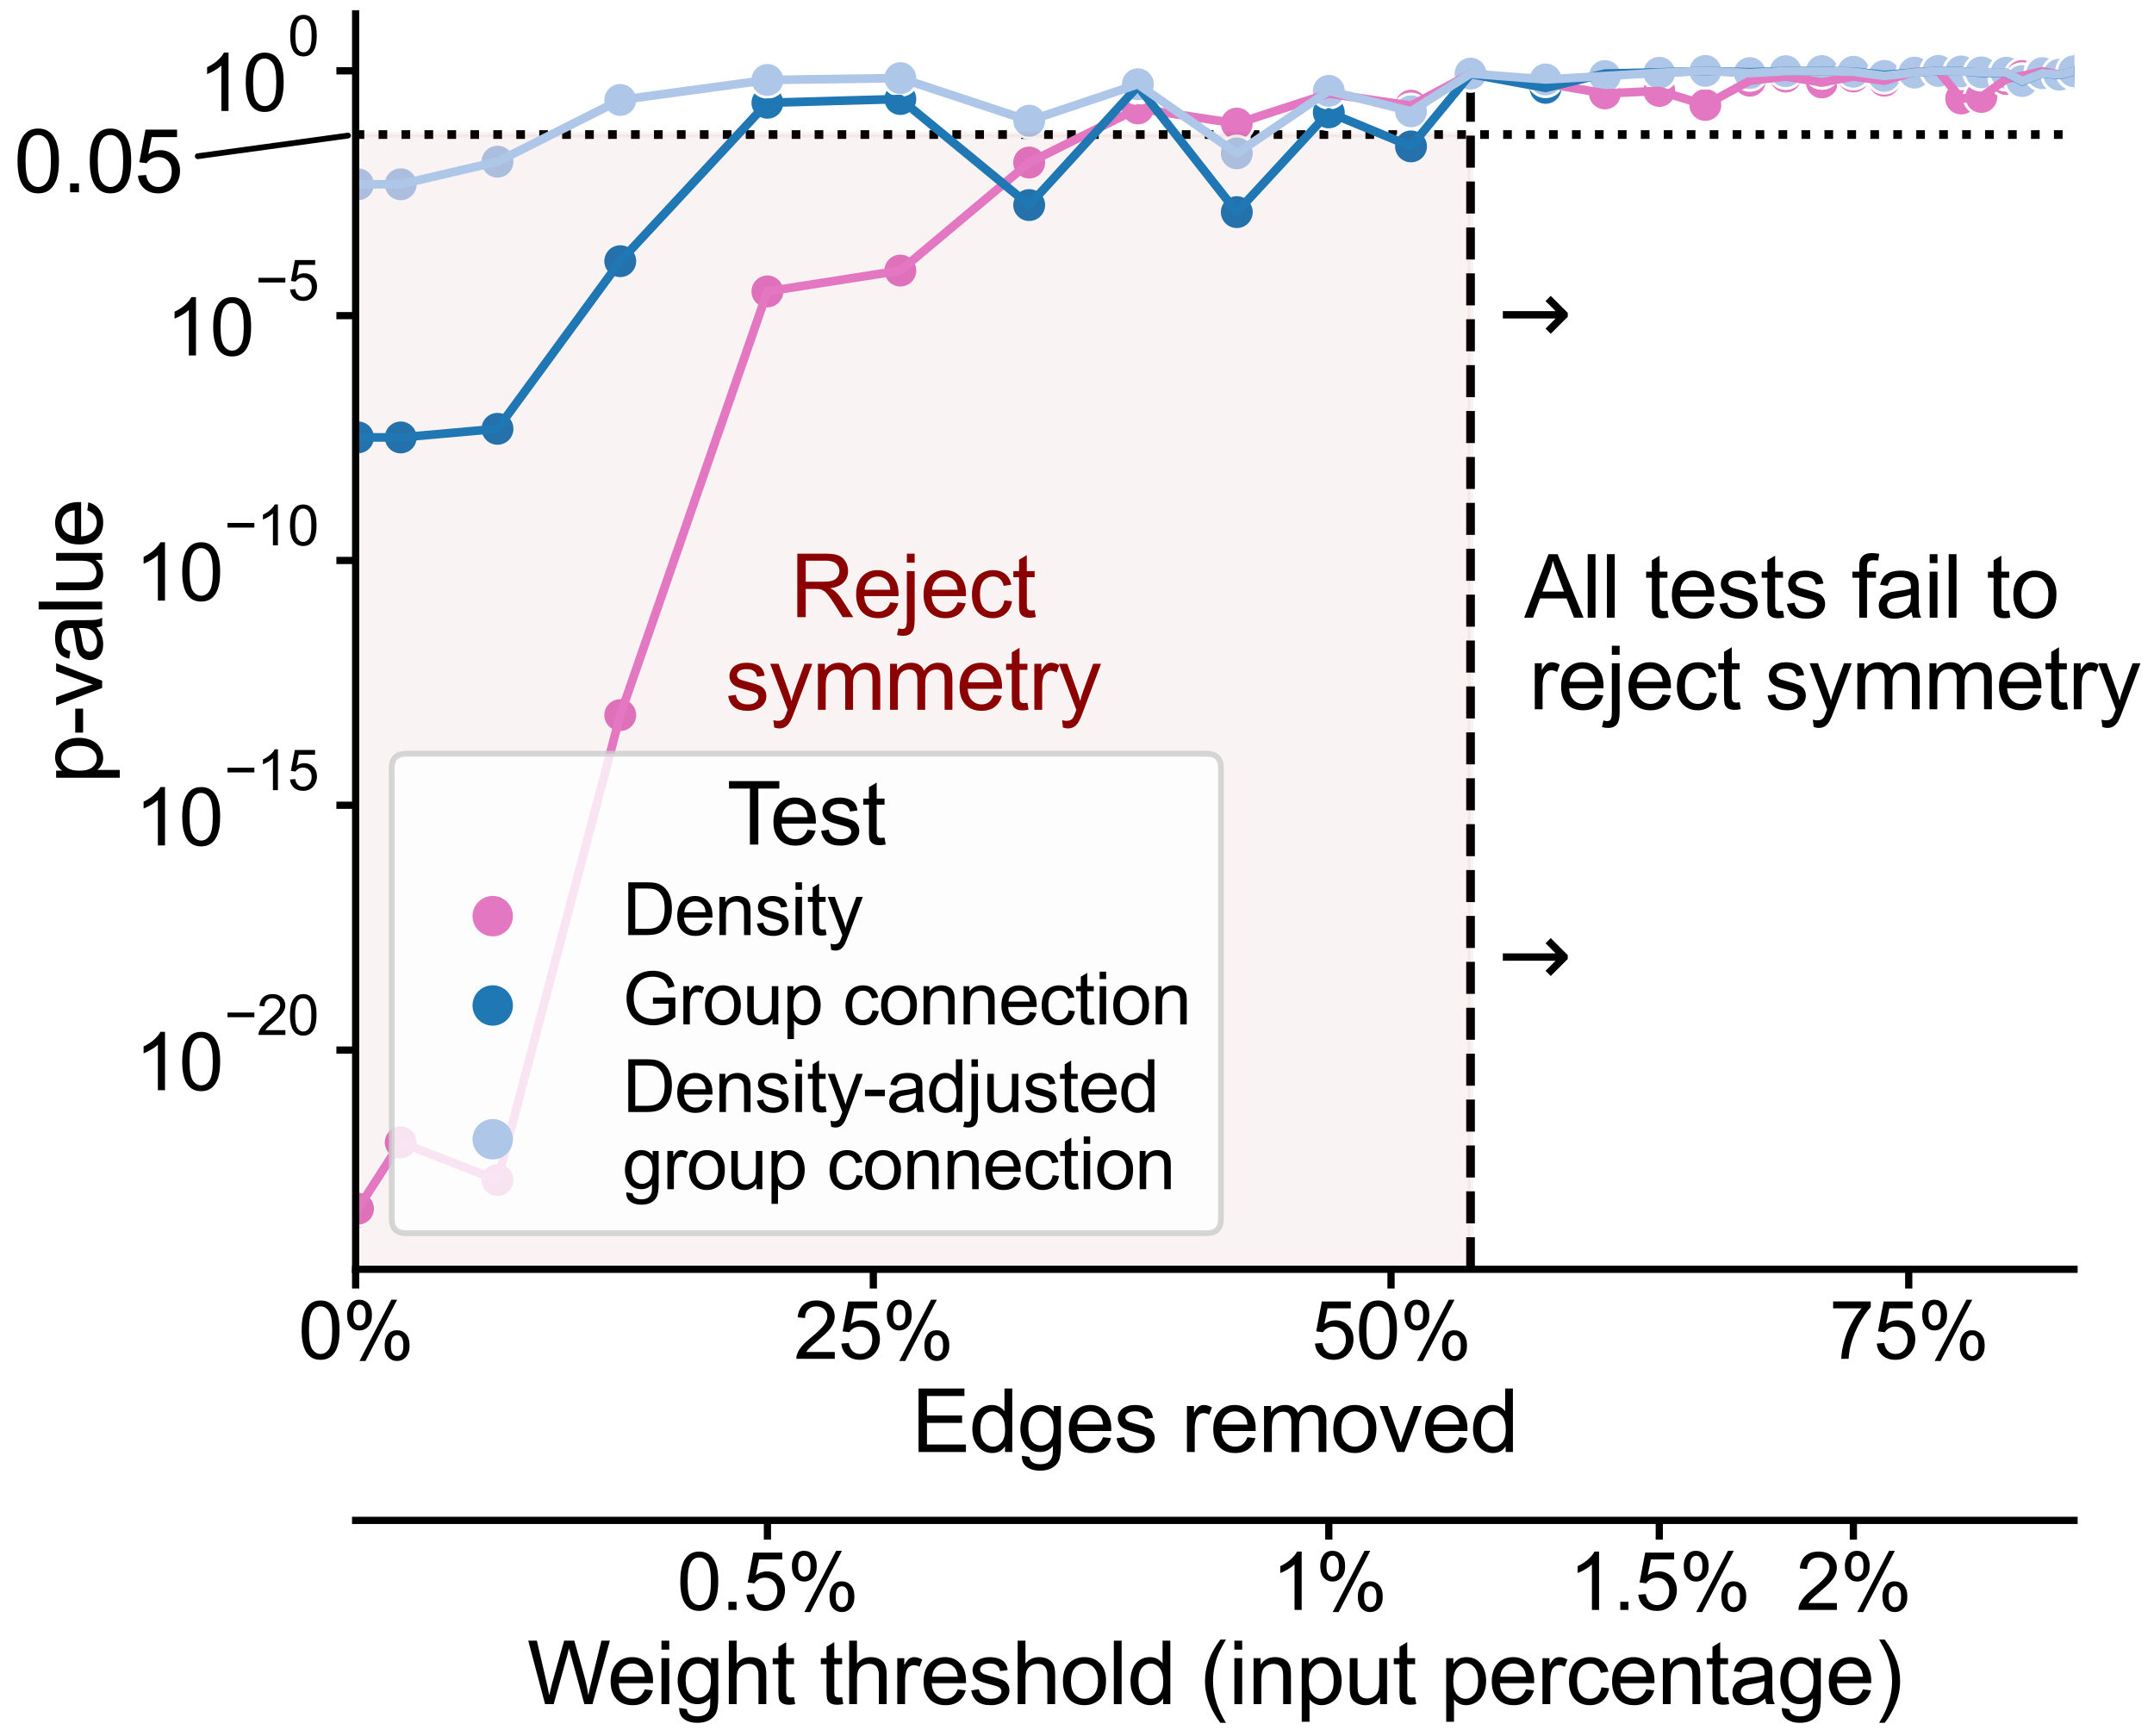 <?xml version="1.0" encoding="utf-8" standalone="no"?>
<!DOCTYPE svg PUBLIC "-//W3C//DTD SVG 1.1//EN"
  "http://www.w3.org/Graphics/SVG/1.1/DTD/svg11.dtd">
<svg xmlns:xlink="http://www.w3.org/1999/xlink" width="559.564pt" height="451.069pt" viewBox="0 0 559.564 451.069" xmlns="http://www.w3.org/2000/svg" version="1.1">
 <defs>
  <style type="text/css">*{stroke-linejoin: round; stroke-linecap: butt}</style>
 </defs>
 <g id="figure_1">
  <g id="patch_1">
   <path d="M 0 451.069 
L 559.564 451.069 
L 559.564 0 
L 0 0 
z
" style="fill: #ffffff"/>
  </g>
  <g id="axes_1">
   <g id="patch_2">
    <path d="M 92.387 329.76 
L 538.787 329.76 
L 538.787 3.6 
L 92.387 3.6 
z
" style="fill: #ffffff"/>
   </g>
   <g id="line2d_1">
    <path d="M 92.387 34.952 
L 538.787 34.952 
" clip-path="url(#p9200b1703c)" style="fill: none; stroke-dasharray: 2.25,3.712; stroke-dashoffset: 0; stroke: #000000; stroke-width: 2.25"/>
   </g>
   <g id="line2d_2">
    <path d="M 382.018 329.76 
L 382.018 19.908 
" clip-path="url(#p9200b1703c)" style="fill: none; stroke-dasharray: 8.325,3.6; stroke-dashoffset: 0; stroke: #000000; stroke-width: 2.25"/>
   </g>
   <g id="axes_2">
    <g id="patch_3">
     <path d="M 92.387 394.992 
L 538.787 394.992 
L 538.787 394.992 
L 92.387 394.992 
z
" style="fill: #ffffff"/>
    </g>
    <g id="matplotlib.axis_1">
     <g id="xtick_1">
      <g id="line2d_3">
       <defs>
        <path id="m09078566d0" d="M 0 0 
L 0 5 
" style="stroke: #000000; stroke-width: 1.875"/>
       </defs>
       <g>
        <use xlink:href="#m09078566d0" x="199.359" y="394.992" style="stroke: #000000; stroke-width: 1.875"/>
       </g>
      </g>
      <g id="text_1">
       <!-- 0.5% -->
       <g transform="translate(175.855 418.255)scale(0.206 -0.206)">
        <defs>
         <path id="ArialMT-30" d="M 266 2259 
Q 266 3072 433 3567 
Q 600 4063 929 4331 
Q 1259 4600 1759 4600 
Q 2128 4600 2406 4451 
Q 2684 4303 2865 4023 
Q 3047 3744 3150 3342 
Q 3253 2941 3253 2259 
Q 3253 1453 3087 958 
Q 2922 463 2592 192 
Q 2263 -78 1759 -78 
Q 1097 -78 719 397 
Q 266 969 266 2259 
z
M 844 2259 
Q 844 1131 1108 757 
Q 1372 384 1759 384 
Q 2147 384 2411 759 
Q 2675 1134 2675 2259 
Q 2675 3391 2411 3762 
Q 2147 4134 1753 4134 
Q 1366 4134 1134 3806 
Q 844 3388 844 2259 
z
" transform="scale(0.016)"/>
         <path id="ArialMT-2e" d="M 581 0 
L 581 641 
L 1222 641 
L 1222 0 
L 581 0 
z
" transform="scale(0.016)"/>
         <path id="ArialMT-35" d="M 266 1200 
L 856 1250 
Q 922 819 1161 601 
Q 1400 384 1738 384 
Q 2144 384 2425 690 
Q 2706 997 2706 1503 
Q 2706 1984 2436 2262 
Q 2166 2541 1728 2541 
Q 1456 2541 1237 2417 
Q 1019 2294 894 2097 
L 366 2166 
L 809 4519 
L 3088 4519 
L 3088 3981 
L 1259 3981 
L 1013 2750 
Q 1425 3038 1878 3038 
Q 2478 3038 2890 2622 
Q 3303 2206 3303 1553 
Q 3303 931 2941 478 
Q 2500 -78 1738 -78 
Q 1113 -78 717 272 
Q 322 622 266 1200 
z
" transform="scale(0.016)"/>
         <path id="ArialMT-25" d="M 372 3481 
Q 372 3972 619 4315 
Q 866 4659 1334 4659 
Q 1766 4659 2048 4351 
Q 2331 4044 2331 3447 
Q 2331 2866 2045 2552 
Q 1759 2238 1341 2238 
Q 925 2238 648 2547 
Q 372 2856 372 3481 
z
M 1350 4272 
Q 1141 4272 1002 4090 
Q 863 3909 863 3425 
Q 863 2984 1003 2804 
Q 1144 2625 1350 2625 
Q 1563 2625 1702 2806 
Q 1841 2988 1841 3469 
Q 1841 3913 1700 4092 
Q 1559 4272 1350 4272 
z
M 1353 -169 
L 3859 4659 
L 4316 4659 
L 1819 -169 
L 1353 -169 
z
M 3334 1075 
Q 3334 1569 3581 1911 
Q 3828 2253 4300 2253 
Q 4731 2253 5014 1945 
Q 5297 1638 5297 1041 
Q 5297 459 5011 145 
Q 4725 -169 4303 -169 
Q 3888 -169 3611 142 
Q 3334 453 3334 1075 
z
M 4316 1866 
Q 4103 1866 3964 1684 
Q 3825 1503 3825 1019 
Q 3825 581 3965 400 
Q 4106 219 4313 219 
Q 4528 219 4667 400 
Q 4806 581 4806 1063 
Q 4806 1506 4665 1686 
Q 4525 1866 4316 1866 
z
" transform="scale(0.016)"/>
        </defs>
        <use xlink:href="#ArialMT-30"/>
        <use xlink:href="#ArialMT-2e" x="55.615"/>
        <use xlink:href="#ArialMT-35" x="83.398"/>
        <use xlink:href="#ArialMT-25" x="139.014"/>
       </g>
      </g>
     </g>
     <g id="xtick_2">
      <g id="line2d_4">
       <g>
        <use xlink:href="#m09078566d0" x="345.193" y="394.992" style="stroke: #000000; stroke-width: 1.875"/>
       </g>
      </g>
      <g id="text_2">
       <!-- 1% -->
       <g transform="translate(330.289 418.255)scale(0.206 -0.206)">
        <defs>
         <path id="ArialMT-31" d="M 2384 0 
L 1822 0 
L 1822 3584 
Q 1619 3391 1289 3197 
Q 959 3003 697 2906 
L 697 3450 
Q 1169 3672 1522 3987 
Q 1875 4303 2022 4600 
L 2384 4600 
L 2384 0 
z
" transform="scale(0.016)"/>
        </defs>
        <use xlink:href="#ArialMT-31"/>
        <use xlink:href="#ArialMT-25" x="55.615"/>
       </g>
      </g>
     </g>
     <g id="xtick_3">
      <g id="line2d_5">
       <g>
        <use xlink:href="#m09078566d0" x="431.048" y="394.992" style="stroke: #000000; stroke-width: 1.875"/>
       </g>
      </g>
      <g id="text_3">
       <!-- 1.5% -->
       <g transform="translate(407.544 418.255)scale(0.206 -0.206)">
        <use xlink:href="#ArialMT-31"/>
        <use xlink:href="#ArialMT-2e" x="55.615"/>
        <use xlink:href="#ArialMT-35" x="83.398"/>
        <use xlink:href="#ArialMT-25" x="139.014"/>
       </g>
      </g>
     </g>
     <g id="xtick_4">
      <g id="line2d_6">
       <g>
        <use xlink:href="#m09078566d0" x="481.47" y="394.992" style="stroke: #000000; stroke-width: 1.875"/>
       </g>
      </g>
      <g id="text_4">
       <!-- 2% -->
       <g transform="translate(466.565 418.255)scale(0.206 -0.206)">
        <defs>
         <path id="ArialMT-32" d="M 3222 541 
L 3222 0 
L 194 0 
Q 188 203 259 391 
Q 375 700 629 1000 
Q 884 1300 1366 1694 
Q 2113 2306 2375 2664 
Q 2638 3022 2638 3341 
Q 2638 3675 2398 3904 
Q 2159 4134 1775 4134 
Q 1369 4134 1125 3890 
Q 881 3647 878 3216 
L 300 3275 
Q 359 3922 746 4261 
Q 1134 4600 1788 4600 
Q 2447 4600 2831 4234 
Q 3216 3869 3216 3328 
Q 3216 3053 3103 2787 
Q 2991 2522 2730 2228 
Q 2469 1934 1863 1422 
Q 1356 997 1212 845 
Q 1069 694 975 541 
L 3222 541 
z
" transform="scale(0.016)"/>
        </defs>
        <use xlink:href="#ArialMT-32"/>
        <use xlink:href="#ArialMT-25" x="55.615"/>
       </g>
      </g>
     </g>
     <g id="text_5">
      <!-- Weight threshold (input percentage) -->
      <g transform="translate(136.946 442.734)scale(0.225 -0.225)">
       <defs>
        <path id="ArialMT-57" d="M 1294 0 
L 78 4581 
L 700 4581 
L 1397 1578 
Q 1509 1106 1591 641 
Q 1766 1375 1797 1488 
L 2669 4581 
L 3400 4581 
L 4056 2263 
Q 4303 1400 4413 641 
Q 4500 1075 4641 1638 
L 5359 4581 
L 5969 4581 
L 4713 0 
L 4128 0 
L 3163 3491 
Q 3041 3928 3019 4028 
Q 2947 3713 2884 3491 
L 1913 0 
L 1294 0 
z
" transform="scale(0.016)"/>
        <path id="ArialMT-65" d="M 2694 1069 
L 3275 997 
Q 3138 488 2766 206 
Q 2394 -75 1816 -75 
Q 1088 -75 661 373 
Q 234 822 234 1631 
Q 234 2469 665 2931 
Q 1097 3394 1784 3394 
Q 2450 3394 2872 2941 
Q 3294 2488 3294 1666 
Q 3294 1616 3291 1516 
L 816 1516 
Q 847 969 1125 678 
Q 1403 388 1819 388 
Q 2128 388 2347 550 
Q 2566 713 2694 1069 
z
M 847 1978 
L 2700 1978 
Q 2663 2397 2488 2606 
Q 2219 2931 1791 2931 
Q 1403 2931 1139 2672 
Q 875 2413 847 1978 
z
" transform="scale(0.016)"/>
        <path id="ArialMT-69" d="M 425 3934 
L 425 4581 
L 988 4581 
L 988 3934 
L 425 3934 
z
M 425 0 
L 425 3319 
L 988 3319 
L 988 0 
L 425 0 
z
" transform="scale(0.016)"/>
        <path id="ArialMT-67" d="M 319 -275 
L 866 -356 
Q 900 -609 1056 -725 
Q 1266 -881 1628 -881 
Q 2019 -881 2231 -725 
Q 2444 -569 2519 -288 
Q 2563 -116 2559 434 
Q 2191 0 1641 0 
Q 956 0 581 494 
Q 206 988 206 1678 
Q 206 2153 378 2554 
Q 550 2956 876 3175 
Q 1203 3394 1644 3394 
Q 2231 3394 2613 2919 
L 2613 3319 
L 3131 3319 
L 3131 450 
Q 3131 -325 2973 -648 
Q 2816 -972 2473 -1159 
Q 2131 -1347 1631 -1347 
Q 1038 -1347 672 -1080 
Q 306 -813 319 -275 
z
M 784 1719 
Q 784 1066 1043 766 
Q 1303 466 1694 466 
Q 2081 466 2343 764 
Q 2606 1063 2606 1700 
Q 2606 2309 2336 2618 
Q 2066 2928 1684 2928 
Q 1309 2928 1046 2623 
Q 784 2319 784 1719 
z
" transform="scale(0.016)"/>
        <path id="ArialMT-68" d="M 422 0 
L 422 4581 
L 984 4581 
L 984 2938 
Q 1378 3394 1978 3394 
Q 2347 3394 2619 3248 
Q 2891 3103 3008 2847 
Q 3125 2591 3125 2103 
L 3125 0 
L 2563 0 
L 2563 2103 
Q 2563 2525 2380 2717 
Q 2197 2909 1863 2909 
Q 1613 2909 1392 2779 
Q 1172 2650 1078 2428 
Q 984 2206 984 1816 
L 984 0 
L 422 0 
z
" transform="scale(0.016)"/>
        <path id="ArialMT-74" d="M 1650 503 
L 1731 6 
Q 1494 -44 1306 -44 
Q 1000 -44 831 53 
Q 663 150 594 308 
Q 525 466 525 972 
L 525 2881 
L 113 2881 
L 113 3319 
L 525 3319 
L 525 4141 
L 1084 4478 
L 1084 3319 
L 1650 3319 
L 1650 2881 
L 1084 2881 
L 1084 941 
Q 1084 700 1114 631 
Q 1144 563 1211 522 
Q 1278 481 1403 481 
Q 1497 481 1650 503 
z
" transform="scale(0.016)"/>
        <path id="ArialMT-20" transform="scale(0.016)"/>
        <path id="ArialMT-72" d="M 416 0 
L 416 3319 
L 922 3319 
L 922 2816 
Q 1116 3169 1280 3281 
Q 1444 3394 1641 3394 
Q 1925 3394 2219 3213 
L 2025 2691 
Q 1819 2813 1613 2813 
Q 1428 2813 1281 2702 
Q 1134 2591 1072 2394 
Q 978 2094 978 1738 
L 978 0 
L 416 0 
z
" transform="scale(0.016)"/>
        <path id="ArialMT-73" d="M 197 991 
L 753 1078 
Q 800 744 1014 566 
Q 1228 388 1613 388 
Q 2000 388 2187 545 
Q 2375 703 2375 916 
Q 2375 1106 2209 1216 
Q 2094 1291 1634 1406 
Q 1016 1563 777 1677 
Q 538 1791 414 1992 
Q 291 2194 291 2438 
Q 291 2659 392 2848 
Q 494 3038 669 3163 
Q 800 3259 1026 3326 
Q 1253 3394 1513 3394 
Q 1903 3394 2198 3281 
Q 2494 3169 2634 2976 
Q 2775 2784 2828 2463 
L 2278 2388 
Q 2241 2644 2061 2787 
Q 1881 2931 1553 2931 
Q 1166 2931 1000 2803 
Q 834 2675 834 2503 
Q 834 2394 903 2306 
Q 972 2216 1119 2156 
Q 1203 2125 1616 2013 
Q 2213 1853 2448 1751 
Q 2684 1650 2818 1456 
Q 2953 1263 2953 975 
Q 2953 694 2789 445 
Q 2625 197 2315 61 
Q 2006 -75 1616 -75 
Q 969 -75 630 194 
Q 291 463 197 991 
z
" transform="scale(0.016)"/>
        <path id="ArialMT-6f" d="M 213 1659 
Q 213 2581 725 3025 
Q 1153 3394 1769 3394 
Q 2453 3394 2887 2945 
Q 3322 2497 3322 1706 
Q 3322 1066 3130 698 
Q 2938 331 2570 128 
Q 2203 -75 1769 -75 
Q 1072 -75 642 372 
Q 213 819 213 1659 
z
M 791 1659 
Q 791 1022 1069 705 
Q 1347 388 1769 388 
Q 2188 388 2466 706 
Q 2744 1025 2744 1678 
Q 2744 2294 2464 2611 
Q 2184 2928 1769 2928 
Q 1347 2928 1069 2612 
Q 791 2297 791 1659 
z
" transform="scale(0.016)"/>
        <path id="ArialMT-6c" d="M 409 0 
L 409 4581 
L 972 4581 
L 972 0 
L 409 0 
z
" transform="scale(0.016)"/>
        <path id="ArialMT-64" d="M 2575 0 
L 2575 419 
Q 2259 -75 1647 -75 
Q 1250 -75 917 144 
Q 584 363 401 755 
Q 219 1147 219 1656 
Q 219 2153 384 2558 
Q 550 2963 881 3178 
Q 1213 3394 1622 3394 
Q 1922 3394 2156 3267 
Q 2391 3141 2538 2938 
L 2538 4581 
L 3097 4581 
L 3097 0 
L 2575 0 
z
M 797 1656 
Q 797 1019 1065 703 
Q 1334 388 1700 388 
Q 2069 388 2326 689 
Q 2584 991 2584 1609 
Q 2584 2291 2321 2609 
Q 2059 2928 1675 2928 
Q 1300 2928 1048 2622 
Q 797 2316 797 1656 
z
" transform="scale(0.016)"/>
        <path id="ArialMT-28" d="M 1497 -1347 
Q 1031 -759 709 28 
Q 388 816 388 1659 
Q 388 2403 628 3084 
Q 909 3875 1497 4659 
L 1900 4659 
Q 1522 4009 1400 3731 
Q 1209 3300 1100 2831 
Q 966 2247 966 1656 
Q 966 153 1900 -1347 
L 1497 -1347 
z
" transform="scale(0.016)"/>
        <path id="ArialMT-6e" d="M 422 0 
L 422 3319 
L 928 3319 
L 928 2847 
Q 1294 3394 1984 3394 
Q 2284 3394 2536 3286 
Q 2788 3178 2913 3003 
Q 3038 2828 3088 2588 
Q 3119 2431 3119 2041 
L 3119 0 
L 2556 0 
L 2556 2019 
Q 2556 2363 2490 2533 
Q 2425 2703 2258 2804 
Q 2091 2906 1866 2906 
Q 1506 2906 1245 2678 
Q 984 2450 984 1813 
L 984 0 
L 422 0 
z
" transform="scale(0.016)"/>
        <path id="ArialMT-70" d="M 422 -1272 
L 422 3319 
L 934 3319 
L 934 2888 
Q 1116 3141 1344 3267 
Q 1572 3394 1897 3394 
Q 2322 3394 2647 3175 
Q 2972 2956 3137 2557 
Q 3303 2159 3303 1684 
Q 3303 1175 3120 767 
Q 2938 359 2589 142 
Q 2241 -75 1856 -75 
Q 1575 -75 1351 44 
Q 1128 163 984 344 
L 984 -1272 
L 422 -1272 
z
M 931 1641 
Q 931 1000 1190 694 
Q 1450 388 1819 388 
Q 2194 388 2461 705 
Q 2728 1022 2728 1688 
Q 2728 2322 2467 2637 
Q 2206 2953 1844 2953 
Q 1484 2953 1207 2617 
Q 931 2281 931 1641 
z
" transform="scale(0.016)"/>
        <path id="ArialMT-75" d="M 2597 0 
L 2597 488 
Q 2209 -75 1544 -75 
Q 1250 -75 995 37 
Q 741 150 617 320 
Q 494 491 444 738 
Q 409 903 409 1263 
L 409 3319 
L 972 3319 
L 972 1478 
Q 972 1038 1006 884 
Q 1059 663 1231 536 
Q 1403 409 1656 409 
Q 1909 409 2131 539 
Q 2353 669 2445 892 
Q 2538 1116 2538 1541 
L 2538 3319 
L 3100 3319 
L 3100 0 
L 2597 0 
z
" transform="scale(0.016)"/>
        <path id="ArialMT-63" d="M 2588 1216 
L 3141 1144 
Q 3050 572 2676 248 
Q 2303 -75 1759 -75 
Q 1078 -75 664 370 
Q 250 816 250 1647 
Q 250 2184 428 2587 
Q 606 2991 970 3192 
Q 1334 3394 1763 3394 
Q 2303 3394 2647 3120 
Q 2991 2847 3088 2344 
L 2541 2259 
Q 2463 2594 2264 2762 
Q 2066 2931 1784 2931 
Q 1359 2931 1093 2626 
Q 828 2322 828 1663 
Q 828 994 1084 691 
Q 1341 388 1753 388 
Q 2084 388 2306 591 
Q 2528 794 2588 1216 
z
" transform="scale(0.016)"/>
        <path id="ArialMT-61" d="M 2588 409 
Q 2275 144 1986 34 
Q 1697 -75 1366 -75 
Q 819 -75 525 192 
Q 231 459 231 875 
Q 231 1119 342 1320 
Q 453 1522 633 1644 
Q 813 1766 1038 1828 
Q 1203 1872 1538 1913 
Q 2219 1994 2541 2106 
Q 2544 2222 2544 2253 
Q 2544 2597 2384 2738 
Q 2169 2928 1744 2928 
Q 1347 2928 1158 2789 
Q 969 2650 878 2297 
L 328 2372 
Q 403 2725 575 2942 
Q 747 3159 1072 3276 
Q 1397 3394 1825 3394 
Q 2250 3394 2515 3294 
Q 2781 3194 2906 3042 
Q 3031 2891 3081 2659 
Q 3109 2516 3109 2141 
L 3109 1391 
Q 3109 606 3145 398 
Q 3181 191 3288 0 
L 2700 0 
Q 2613 175 2588 409 
z
M 2541 1666 
Q 2234 1541 1622 1453 
Q 1275 1403 1131 1340 
Q 988 1278 909 1158 
Q 831 1038 831 891 
Q 831 666 1001 516 
Q 1172 366 1500 366 
Q 1825 366 2078 508 
Q 2331 650 2450 897 
Q 2541 1088 2541 1459 
L 2541 1666 
z
" transform="scale(0.016)"/>
        <path id="ArialMT-29" d="M 791 -1347 
L 388 -1347 
Q 1322 153 1322 1656 
Q 1322 2244 1188 2822 
Q 1081 3291 891 3722 
Q 769 4003 388 4659 
L 791 4659 
Q 1378 3875 1659 3084 
Q 1900 2403 1900 1659 
Q 1900 816 1576 28 
Q 1253 -759 791 -1347 
z
" transform="scale(0.016)"/>
       </defs>
       <use xlink:href="#ArialMT-57"/>
       <use xlink:href="#ArialMT-65" x="92.635"/>
       <use xlink:href="#ArialMT-69" x="148.25"/>
       <use xlink:href="#ArialMT-67" x="170.467"/>
       <use xlink:href="#ArialMT-68" x="226.082"/>
       <use xlink:href="#ArialMT-74" x="281.697"/>
       <use xlink:href="#ArialMT-20" x="309.48"/>
       <use xlink:href="#ArialMT-74" x="337.264"/>
       <use xlink:href="#ArialMT-68" x="365.047"/>
       <use xlink:href="#ArialMT-72" x="420.662"/>
       <use xlink:href="#ArialMT-65" x="453.963"/>
       <use xlink:href="#ArialMT-73" x="509.578"/>
       <use xlink:href="#ArialMT-68" x="559.578"/>
       <use xlink:href="#ArialMT-6f" x="615.193"/>
       <use xlink:href="#ArialMT-6c" x="670.809"/>
       <use xlink:href="#ArialMT-64" x="693.025"/>
       <use xlink:href="#ArialMT-20" x="748.641"/>
       <use xlink:href="#ArialMT-28" x="776.424"/>
       <use xlink:href="#ArialMT-69" x="809.725"/>
       <use xlink:href="#ArialMT-6e" x="831.941"/>
       <use xlink:href="#ArialMT-70" x="887.557"/>
       <use xlink:href="#ArialMT-75" x="943.172"/>
       <use xlink:href="#ArialMT-74" x="998.787"/>
       <use xlink:href="#ArialMT-20" x="1026.57"/>
       <use xlink:href="#ArialMT-70" x="1054.354"/>
       <use xlink:href="#ArialMT-65" x="1109.969"/>
       <use xlink:href="#ArialMT-72" x="1165.584"/>
       <use xlink:href="#ArialMT-63" x="1198.885"/>
       <use xlink:href="#ArialMT-65" x="1248.885"/>
       <use xlink:href="#ArialMT-6e" x="1304.5"/>
       <use xlink:href="#ArialMT-74" x="1360.115"/>
       <use xlink:href="#ArialMT-61" x="1387.898"/>
       <use xlink:href="#ArialMT-67" x="1443.514"/>
       <use xlink:href="#ArialMT-65" x="1499.129"/>
       <use xlink:href="#ArialMT-29" x="1554.744"/>
      </g>
     </g>
    </g>
    <g id="matplotlib.axis_2"/>
    <g id="patch_4">
     <path d="M 92.387 394.992 
L 538.787 394.992 
" style="fill: none; stroke: #000000; stroke-width: 1.875; stroke-linejoin: miter; stroke-linecap: square"/>
    </g>
   </g>
   <g id="matplotlib.axis_3">
    <g id="xtick_5">
     <g id="line2d_7">
      <g>
       <use xlink:href="#m09078566d0" x="92.387" y="329.76" style="stroke: #000000; stroke-width: 1.875"/>
      </g>
     </g>
     <g id="text_6">
      <!-- 0% -->
      <g transform="translate(77.482 353.023)scale(0.206 -0.206)">
       <use xlink:href="#ArialMT-30"/>
       <use xlink:href="#ArialMT-25" x="55.615"/>
      </g>
     </g>
    </g>
    <g id="xtick_6">
     <g id="line2d_8">
      <g>
       <use xlink:href="#m09078566d0" x="226.874" y="329.76" style="stroke: #000000; stroke-width: 1.875"/>
      </g>
     </g>
     <g id="text_7">
      <!-- 25% -->
      <g transform="translate(206.235 353.023)scale(0.206 -0.206)">
       <use xlink:href="#ArialMT-32"/>
       <use xlink:href="#ArialMT-35" x="55.615"/>
       <use xlink:href="#ArialMT-25" x="111.23"/>
      </g>
     </g>
    </g>
    <g id="xtick_7">
     <g id="line2d_9">
      <g>
       <use xlink:href="#m09078566d0" x="361.362" y="329.76" style="stroke: #000000; stroke-width: 1.875"/>
      </g>
     </g>
     <g id="text_8">
      <!-- 50% -->
      <g transform="translate(340.722 353.023)scale(0.206 -0.206)">
       <use xlink:href="#ArialMT-35"/>
       <use xlink:href="#ArialMT-30" x="55.615"/>
       <use xlink:href="#ArialMT-25" x="111.23"/>
      </g>
     </g>
    </g>
    <g id="xtick_8">
     <g id="line2d_10">
      <g>
       <use xlink:href="#m09078566d0" x="495.849" y="329.76" style="stroke: #000000; stroke-width: 1.875"/>
      </g>
     </g>
     <g id="text_9">
      <!-- 75% -->
      <g transform="translate(475.21 353.023)scale(0.206 -0.206)">
       <defs>
        <path id="ArialMT-37" d="M 303 3981 
L 303 4522 
L 3269 4522 
L 3269 4084 
Q 2831 3619 2401 2847 
Q 1972 2075 1738 1259 
Q 1569 684 1522 0 
L 944 0 
Q 953 541 1156 1306 
Q 1359 2072 1739 2783 
Q 2119 3494 2547 3981 
L 303 3981 
z
" transform="scale(0.016)"/>
       </defs>
       <use xlink:href="#ArialMT-37"/>
       <use xlink:href="#ArialMT-35" x="55.615"/>
       <use xlink:href="#ArialMT-25" x="111.23"/>
      </g>
     </g>
    </g>
    <g id="text_10">
     <!-- Edges removed -->
     <g transform="translate(236.798 377.227)scale(0.225 -0.225)">
      <defs>
       <path id="ArialMT-45" d="M 506 0 
L 506 4581 
L 3819 4581 
L 3819 4041 
L 1113 4041 
L 1113 2638 
L 3647 2638 
L 3647 2100 
L 1113 2100 
L 1113 541 
L 3925 541 
L 3925 0 
L 506 0 
z
" transform="scale(0.016)"/>
       <path id="ArialMT-6d" d="M 422 0 
L 422 3319 
L 925 3319 
L 925 2853 
Q 1081 3097 1340 3245 
Q 1600 3394 1931 3394 
Q 2300 3394 2536 3241 
Q 2772 3088 2869 2813 
Q 3263 3394 3894 3394 
Q 4388 3394 4653 3120 
Q 4919 2847 4919 2278 
L 4919 0 
L 4359 0 
L 4359 2091 
Q 4359 2428 4304 2576 
Q 4250 2725 4106 2815 
Q 3963 2906 3769 2906 
Q 3419 2906 3187 2673 
Q 2956 2441 2956 1928 
L 2956 0 
L 2394 0 
L 2394 2156 
Q 2394 2531 2256 2718 
Q 2119 2906 1806 2906 
Q 1569 2906 1367 2781 
Q 1166 2656 1075 2415 
Q 984 2175 984 1722 
L 984 0 
L 422 0 
z
" transform="scale(0.016)"/>
       <path id="ArialMT-76" d="M 1344 0 
L 81 3319 
L 675 3319 
L 1388 1331 
Q 1503 1009 1600 663 
Q 1675 925 1809 1294 
L 2547 3319 
L 3125 3319 
L 1869 0 
L 1344 0 
z
" transform="scale(0.016)"/>
      </defs>
      <use xlink:href="#ArialMT-45"/>
      <use xlink:href="#ArialMT-64" x="66.699"/>
      <use xlink:href="#ArialMT-67" x="122.314"/>
      <use xlink:href="#ArialMT-65" x="177.93"/>
      <use xlink:href="#ArialMT-73" x="233.545"/>
      <use xlink:href="#ArialMT-20" x="283.545"/>
      <use xlink:href="#ArialMT-72" x="311.328"/>
      <use xlink:href="#ArialMT-65" x="344.629"/>
      <use xlink:href="#ArialMT-6d" x="400.244"/>
      <use xlink:href="#ArialMT-6f" x="483.545"/>
      <use xlink:href="#ArialMT-76" x="539.16"/>
      <use xlink:href="#ArialMT-65" x="589.16"/>
      <use xlink:href="#ArialMT-64" x="644.775"/>
     </g>
    </g>
   </g>
   <g id="matplotlib.axis_4">
    <g id="ytick_1">
     <g id="line2d_11">
      <defs>
       <path id="me039a9dd44" d="M 0 0 
L -5 0 
" style="stroke: #000000; stroke-width: 1.875"/>
      </defs>
      <g>
       <use xlink:href="#me039a9dd44" x="92.387" y="18.403" style="stroke: #000000; stroke-width: 1.875"/>
      </g>
     </g>
     <g id="text_11">
      <!-- $\mathdefault{10^{0}}$ -->
      <g transform="translate(51.506 29.038)scale(0.206 -0.206)">
       <use xlink:href="#ArialMT-31" transform="translate(0 0.994)"/>
       <use xlink:href="#ArialMT-30" transform="translate(55.615 0.994)"/>
       <use xlink:href="#ArialMT-30" transform="translate(112.973 70.688)scale(0.7)"/>
      </g>
     </g>
    </g>
    <g id="ytick_2">
     <g id="line2d_12">
      <g>
       <use xlink:href="#me039a9dd44" x="92.387" y="82.003" style="stroke: #000000; stroke-width: 1.875"/>
      </g>
     </g>
     <g id="text_12">
      <!-- $\mathdefault{10^{-5}}$ -->
      <g transform="translate(43.05 92.535)scale(0.206 -0.206)">
       <defs>
        <path id="ArialMT-2212" d="M 3381 1997 
L 356 1997 
L 356 2522 
L 3381 2522 
L 3381 1997 
z
" transform="scale(0.016)"/>
       </defs>
       <use xlink:href="#ArialMT-31" transform="translate(0 0.88)"/>
       <use xlink:href="#ArialMT-30" transform="translate(55.615 0.88)"/>
       <use xlink:href="#ArialMT-2212" transform="translate(112.973 70.573)scale(0.7)"/>
       <use xlink:href="#ArialMT-35" transform="translate(153.852 70.573)scale(0.7)"/>
      </g>
     </g>
    </g>
    <g id="ytick_3">
     <g id="line2d_13">
      <g>
       <use xlink:href="#me039a9dd44" x="92.387" y="145.604" style="stroke: #000000; stroke-width: 1.875"/>
      </g>
     </g>
     <g id="text_13">
      <!-- $\mathdefault{10^{-10}}$ -->
      <g transform="translate(35.006 156.238)scale(0.206 -0.206)">
       <use xlink:href="#ArialMT-31" transform="translate(0 0.994)"/>
       <use xlink:href="#ArialMT-30" transform="translate(55.615 0.994)"/>
       <use xlink:href="#ArialMT-2212" transform="translate(112.973 70.688)scale(0.7)"/>
       <use xlink:href="#ArialMT-31" transform="translate(153.852 70.688)scale(0.7)"/>
       <use xlink:href="#ArialMT-30" transform="translate(192.782 70.688)scale(0.7)"/>
      </g>
     </g>
    </g>
    <g id="ytick_4">
     <g id="line2d_14">
      <g>
       <use xlink:href="#me039a9dd44" x="92.387" y="209.204" style="stroke: #000000; stroke-width: 1.875"/>
      </g>
     </g>
     <g id="text_14">
      <!-- $\mathdefault{10^{-15}}$ -->
      <g transform="translate(35.006 219.839)scale(0.206 -0.206)">
       <use xlink:href="#ArialMT-31" transform="translate(0 0.994)"/>
       <use xlink:href="#ArialMT-30" transform="translate(55.615 0.994)"/>
       <use xlink:href="#ArialMT-2212" transform="translate(112.973 70.688)scale(0.7)"/>
       <use xlink:href="#ArialMT-31" transform="translate(153.852 70.688)scale(0.7)"/>
       <use xlink:href="#ArialMT-35" transform="translate(192.782 70.688)scale(0.7)"/>
      </g>
     </g>
    </g>
    <g id="ytick_5">
     <g id="line2d_15">
      <g>
       <use xlink:href="#me039a9dd44" x="92.387" y="272.804" style="stroke: #000000; stroke-width: 1.875"/>
      </g>
     </g>
     <g id="text_15">
      <!-- $\mathdefault{10^{-20}}$ -->
      <g transform="translate(35.006 283.439)scale(0.206 -0.206)">
       <use xlink:href="#ArialMT-31" transform="translate(0 0.994)"/>
       <use xlink:href="#ArialMT-30" transform="translate(55.615 0.994)"/>
       <use xlink:href="#ArialMT-2212" transform="translate(112.973 70.688)scale(0.7)"/>
       <use xlink:href="#ArialMT-32" transform="translate(153.852 70.688)scale(0.7)"/>
       <use xlink:href="#ArialMT-30" transform="translate(192.782 70.688)scale(0.7)"/>
      </g>
     </g>
    </g>
    <g id="text_16">
     <!-- p-value -->
     <g transform="translate(26.534 203.575)rotate(-90)scale(0.225 -0.225)">
      <defs>
       <path id="ArialMT-2d" d="M 203 1375 
L 203 1941 
L 1931 1941 
L 1931 1375 
L 203 1375 
z
" transform="scale(0.016)"/>
      </defs>
      <use xlink:href="#ArialMT-70"/>
      <use xlink:href="#ArialMT-2d" x="55.615"/>
      <use xlink:href="#ArialMT-76" x="88.916"/>
      <use xlink:href="#ArialMT-61" x="138.916"/>
      <use xlink:href="#ArialMT-6c" x="194.531"/>
      <use xlink:href="#ArialMT-75" x="216.748"/>
      <use xlink:href="#ArialMT-65" x="272.363"/>
     </g>
    </g>
   </g>
   <g id="PathCollection_1">
    <defs>
     <path id="C0_0_1b12db0c3e" d="M 0 4.5 
C 1.193 4.5 2.338 4.026 3.182 3.182 
C 4.026 2.338 4.5 1.193 4.5 -0 
C 4.5 -1.193 4.026 -2.338 3.182 -3.182 
C 2.338 -4.026 1.193 -4.5 0 -4.5 
C -1.193 -4.5 -2.338 -4.026 -3.182 -3.182 
C -4.026 -2.338 -4.5 -1.193 -4.5 0 
C -4.5 1.193 -4.026 2.338 -3.182 3.182 
C -2.338 4.026 -1.193 4.5 0 4.5 
z
"/>
    </defs>
    <g clip-path="url(#p9200b1703c)">
     <use xlink:href="#C0_0_1b12db0c3e" x="92.387" y="314.935" style="fill: #e377c2; stroke: #ffffff; stroke-width: 0.72"/>
    </g>
    <g clip-path="url(#p9200b1703c)">
     <use xlink:href="#C0_0_1b12db0c3e" x="92.387" y="113.628" style="fill: #1f77b4; stroke: #ffffff; stroke-width: 0.72"/>
    </g>
    <g clip-path="url(#p9200b1703c)">
     <use xlink:href="#C0_0_1b12db0c3e" x="92.387" y="48.072" style="fill: #aec7e8; stroke: #ffffff; stroke-width: 0.72"/>
    </g>
    <g clip-path="url(#p9200b1703c)">
     <use xlink:href="#C0_0_1b12db0c3e" x="92.998" y="314.013" style="fill: #e377c2; stroke: #ffffff; stroke-width: 0.72"/>
    </g>
    <g clip-path="url(#p9200b1703c)">
     <use xlink:href="#C0_0_1b12db0c3e" x="92.998" y="113.628" style="fill: #1f77b4; stroke: #ffffff; stroke-width: 0.72"/>
    </g>
    <g clip-path="url(#p9200b1703c)">
     <use xlink:href="#C0_0_1b12db0c3e" x="92.998" y="47.885" style="fill: #aec7e8; stroke: #ffffff; stroke-width: 0.72"/>
    </g>
    <g clip-path="url(#p9200b1703c)">
     <use xlink:href="#C0_0_1b12db0c3e" x="104.103" y="296.786" style="fill: #e377c2; stroke: #ffffff; stroke-width: 0.72"/>
    </g>
    <g clip-path="url(#p9200b1703c)">
     <use xlink:href="#C0_0_1b12db0c3e" x="104.103" y="113.647" style="fill: #1f77b4; stroke: #ffffff; stroke-width: 0.72"/>
    </g>
    <g clip-path="url(#p9200b1703c)">
     <use xlink:href="#C0_0_1b12db0c3e" x="104.103" y="47.872" style="fill: #aec7e8; stroke: #ffffff; stroke-width: 0.72"/>
    </g>
    <g clip-path="url(#p9200b1703c)">
     <use xlink:href="#C0_0_1b12db0c3e" x="129.24" y="306.579" style="fill: #e377c2; stroke: #ffffff; stroke-width: 0.72"/>
    </g>
    <g clip-path="url(#p9200b1703c)">
     <use xlink:href="#C0_0_1b12db0c3e" x="129.24" y="111.406" style="fill: #1f77b4; stroke: #ffffff; stroke-width: 0.72"/>
    </g>
    <g clip-path="url(#p9200b1703c)">
     <use xlink:href="#C0_0_1b12db0c3e" x="129.24" y="42.007" style="fill: #aec7e8; stroke: #ffffff; stroke-width: 0.72"/>
    </g>
    <g clip-path="url(#p9200b1703c)">
     <use xlink:href="#C0_0_1b12db0c3e" x="161.129" y="185.777" style="fill: #e377c2; stroke: #ffffff; stroke-width: 0.72"/>
    </g>
    <g clip-path="url(#p9200b1703c)">
     <use xlink:href="#C0_0_1b12db0c3e" x="161.129" y="67.853" style="fill: #1f77b4; stroke: #ffffff; stroke-width: 0.72"/>
    </g>
    <g clip-path="url(#p9200b1703c)">
     <use xlink:href="#C0_0_1b12db0c3e" x="161.129" y="25.967" style="fill: #aec7e8; stroke: #ffffff; stroke-width: 0.72"/>
    </g>
    <g clip-path="url(#p9200b1703c)">
     <use xlink:href="#C0_0_1b12db0c3e" x="199.359" y="75.708" style="fill: #e377c2; stroke: #ffffff; stroke-width: 0.72"/>
    </g>
    <g clip-path="url(#p9200b1703c)">
     <use xlink:href="#C0_0_1b12db0c3e" x="199.359" y="26.699" style="fill: #1f77b4; stroke: #ffffff; stroke-width: 0.72"/>
    </g>
    <g clip-path="url(#p9200b1703c)">
     <use xlink:href="#C0_0_1b12db0c3e" x="199.359" y="20.772" style="fill: #aec7e8; stroke: #ffffff; stroke-width: 0.72"/>
    </g>
    <g clip-path="url(#p9200b1703c)">
     <use xlink:href="#C0_0_1b12db0c3e" x="233.89" y="70.295" style="fill: #e377c2; stroke: #ffffff; stroke-width: 0.72"/>
    </g>
    <g clip-path="url(#p9200b1703c)">
     <use xlink:href="#C0_0_1b12db0c3e" x="233.89" y="25.728" style="fill: #1f77b4; stroke: #ffffff; stroke-width: 0.72"/>
    </g>
    <g clip-path="url(#p9200b1703c)">
     <use xlink:href="#C0_0_1b12db0c3e" x="233.89" y="20.294" style="fill: #aec7e8; stroke: #ffffff; stroke-width: 0.72"/>
    </g>
    <g clip-path="url(#p9200b1703c)">
     <use xlink:href="#C0_0_1b12db0c3e" x="267.363" y="42.229" style="fill: #e377c2; stroke: #ffffff; stroke-width: 0.72"/>
    </g>
    <g clip-path="url(#p9200b1703c)">
     <use xlink:href="#C0_0_1b12db0c3e" x="267.363" y="53.276" style="fill: #1f77b4; stroke: #ffffff; stroke-width: 0.72"/>
    </g>
    <g clip-path="url(#p9200b1703c)">
     <use xlink:href="#C0_0_1b12db0c3e" x="267.363" y="31.356" style="fill: #aec7e8; stroke: #ffffff; stroke-width: 0.72"/>
    </g>
    <g clip-path="url(#p9200b1703c)">
     <use xlink:href="#C0_0_1b12db0c3e" x="295.595" y="28.174" style="fill: #e377c2; stroke: #ffffff; stroke-width: 0.72"/>
    </g>
    <g clip-path="url(#p9200b1703c)">
     <use xlink:href="#C0_0_1b12db0c3e" x="295.595" y="22.416" style="fill: #1f77b4; stroke: #ffffff; stroke-width: 0.72"/>
    </g>
    <g clip-path="url(#p9200b1703c)">
     <use xlink:href="#C0_0_1b12db0c3e" x="295.595" y="21.895" style="fill: #aec7e8; stroke: #ffffff; stroke-width: 0.72"/>
    </g>
    <g clip-path="url(#p9200b1703c)">
     <use xlink:href="#C0_0_1b12db0c3e" x="321.293" y="32.1" style="fill: #e377c2; stroke: #ffffff; stroke-width: 0.72"/>
    </g>
    <g clip-path="url(#p9200b1703c)">
     <use xlink:href="#C0_0_1b12db0c3e" x="321.293" y="55.109" style="fill: #1f77b4; stroke: #ffffff; stroke-width: 0.72"/>
    </g>
    <g clip-path="url(#p9200b1703c)">
     <use xlink:href="#C0_0_1b12db0c3e" x="321.293" y="39.836" style="fill: #aec7e8; stroke: #ffffff; stroke-width: 0.72"/>
    </g>
    <g clip-path="url(#p9200b1703c)">
     <use xlink:href="#C0_0_1b12db0c3e" x="345.193" y="24.307" style="fill: #e377c2; stroke: #ffffff; stroke-width: 0.72"/>
    </g>
    <g clip-path="url(#p9200b1703c)">
     <use xlink:href="#C0_0_1b12db0c3e" x="345.193" y="29.197" style="fill: #1f77b4; stroke: #ffffff; stroke-width: 0.72"/>
    </g>
    <g clip-path="url(#p9200b1703c)">
     <use xlink:href="#C0_0_1b12db0c3e" x="345.193" y="23.608" style="fill: #aec7e8; stroke: #ffffff; stroke-width: 0.72"/>
    </g>
    <g clip-path="url(#p9200b1703c)">
     <use xlink:href="#C0_0_1b12db0c3e" x="366.552" y="27.446" style="fill: #e377c2; stroke: #ffffff; stroke-width: 0.72"/>
    </g>
    <g clip-path="url(#p9200b1703c)">
     <use xlink:href="#C0_0_1b12db0c3e" x="366.552" y="38.03" style="fill: #1f77b4; stroke: #ffffff; stroke-width: 0.72"/>
    </g>
    <g clip-path="url(#p9200b1703c)">
     <use xlink:href="#C0_0_1b12db0c3e" x="366.552" y="28.913" style="fill: #aec7e8; stroke: #ffffff; stroke-width: 0.72"/>
    </g>
    <g clip-path="url(#p9200b1703c)">
     <use xlink:href="#C0_0_1b12db0c3e" x="382.018" y="19.186" style="fill: #e377c2; stroke: #ffffff; stroke-width: 0.72"/>
    </g>
    <g clip-path="url(#p9200b1703c)">
     <use xlink:href="#C0_0_1b12db0c3e" x="382.018" y="19.224" style="fill: #1f77b4; stroke: #ffffff; stroke-width: 0.72"/>
    </g>
    <g clip-path="url(#p9200b1703c)">
     <use xlink:href="#C0_0_1b12db0c3e" x="382.018" y="19.127" style="fill: #aec7e8; stroke: #ffffff; stroke-width: 0.72"/>
    </g>
    <g clip-path="url(#p9200b1703c)">
     <use xlink:href="#C0_0_1b12db0c3e" x="401.509" y="21.671" style="fill: #e377c2; stroke: #ffffff; stroke-width: 0.72"/>
    </g>
    <g clip-path="url(#p9200b1703c)">
     <use xlink:href="#C0_0_1b12db0c3e" x="401.509" y="22.824" style="fill: #1f77b4; stroke: #ffffff; stroke-width: 0.72"/>
    </g>
    <g clip-path="url(#p9200b1703c)">
     <use xlink:href="#C0_0_1b12db0c3e" x="401.509" y="20.642" style="fill: #aec7e8; stroke: #ffffff; stroke-width: 0.72"/>
    </g>
    <g clip-path="url(#p9200b1703c)">
     <use xlink:href="#C0_0_1b12db0c3e" x="416.925" y="24.274" style="fill: #e377c2; stroke: #ffffff; stroke-width: 0.72"/>
    </g>
    <g clip-path="url(#p9200b1703c)">
     <use xlink:href="#C0_0_1b12db0c3e" x="416.925" y="19.115" style="fill: #1f77b4; stroke: #ffffff; stroke-width: 0.72"/>
    </g>
    <g clip-path="url(#p9200b1703c)">
     <use xlink:href="#C0_0_1b12db0c3e" x="416.925" y="19.758" style="fill: #aec7e8; stroke: #ffffff; stroke-width: 0.72"/>
    </g>
    <g clip-path="url(#p9200b1703c)">
     <use xlink:href="#C0_0_1b12db0c3e" x="431.048" y="23.625" style="fill: #e377c2; stroke: #ffffff; stroke-width: 0.72"/>
    </g>
    <g clip-path="url(#p9200b1703c)">
     <use xlink:href="#C0_0_1b12db0c3e" x="431.048" y="18.812" style="fill: #1f77b4; stroke: #ffffff; stroke-width: 0.72"/>
    </g>
    <g clip-path="url(#p9200b1703c)">
     <use xlink:href="#C0_0_1b12db0c3e" x="431.048" y="18.913" style="fill: #aec7e8; stroke: #ffffff; stroke-width: 0.72"/>
    </g>
    <g clip-path="url(#p9200b1703c)">
     <use xlink:href="#C0_0_1b12db0c3e" x="443.013" y="27.261" style="fill: #e377c2; stroke: #ffffff; stroke-width: 0.72"/>
    </g>
    <g clip-path="url(#p9200b1703c)">
     <use xlink:href="#C0_0_1b12db0c3e" x="443.013" y="18.441" style="fill: #1f77b4; stroke: #ffffff; stroke-width: 0.72"/>
    </g>
    <g clip-path="url(#p9200b1703c)">
     <use xlink:href="#C0_0_1b12db0c3e" x="443.013" y="18.425" style="fill: #aec7e8; stroke: #ffffff; stroke-width: 0.72"/>
    </g>
    <g clip-path="url(#p9200b1703c)">
     <use xlink:href="#C0_0_1b12db0c3e" x="454.566" y="20.972" style="fill: #e377c2; stroke: #ffffff; stroke-width: 0.72"/>
    </g>
    <g clip-path="url(#p9200b1703c)">
     <use xlink:href="#C0_0_1b12db0c3e" x="454.566" y="18.79" style="fill: #1f77b4; stroke: #ffffff; stroke-width: 0.72"/>
    </g>
    <g clip-path="url(#p9200b1703c)">
     <use xlink:href="#C0_0_1b12db0c3e" x="454.566" y="18.988" style="fill: #aec7e8; stroke: #ffffff; stroke-width: 0.72"/>
    </g>
    <g clip-path="url(#p9200b1703c)">
     <use xlink:href="#C0_0_1b12db0c3e" x="463.882" y="19.895" style="fill: #e377c2; stroke: #ffffff; stroke-width: 0.72"/>
    </g>
    <g clip-path="url(#p9200b1703c)">
     <use xlink:href="#C0_0_1b12db0c3e" x="463.882" y="18.473" style="fill: #1f77b4; stroke: #ffffff; stroke-width: 0.72"/>
    </g>
    <g clip-path="url(#p9200b1703c)">
     <use xlink:href="#C0_0_1b12db0c3e" x="463.882" y="18.495" style="fill: #aec7e8; stroke: #ffffff; stroke-width: 0.72"/>
    </g>
    <g clip-path="url(#p9200b1703c)">
     <use xlink:href="#C0_0_1b12db0c3e" x="473.297" y="21.408" style="fill: #e377c2; stroke: #ffffff; stroke-width: 0.72"/>
    </g>
    <g clip-path="url(#p9200b1703c)">
     <use xlink:href="#C0_0_1b12db0c3e" x="473.297" y="18.436" style="fill: #1f77b4; stroke: #ffffff; stroke-width: 0.72"/>
    </g>
    <g clip-path="url(#p9200b1703c)">
     <use xlink:href="#C0_0_1b12db0c3e" x="473.297" y="18.462" style="fill: #aec7e8; stroke: #ffffff; stroke-width: 0.72"/>
    </g>
    <g clip-path="url(#p9200b1703c)">
     <use xlink:href="#C0_0_1b12db0c3e" x="481.47" y="19.876" style="fill: #e377c2; stroke: #ffffff; stroke-width: 0.72"/>
    </g>
    <g clip-path="url(#p9200b1703c)">
     <use xlink:href="#C0_0_1b12db0c3e" x="481.47" y="18.598" style="fill: #1f77b4; stroke: #ffffff; stroke-width: 0.72"/>
    </g>
    <g clip-path="url(#p9200b1703c)">
     <use xlink:href="#C0_0_1b12db0c3e" x="481.47" y="18.645" style="fill: #aec7e8; stroke: #ffffff; stroke-width: 0.72"/>
    </g>
    <g clip-path="url(#p9200b1703c)">
     <use xlink:href="#C0_0_1b12db0c3e" x="489.501" y="20.969" style="fill: #e377c2; stroke: #ffffff; stroke-width: 0.72"/>
    </g>
    <g clip-path="url(#p9200b1703c)">
     <use xlink:href="#C0_0_1b12db0c3e" x="489.501" y="19.476" style="fill: #1f77b4; stroke: #ffffff; stroke-width: 0.72"/>
    </g>
    <g clip-path="url(#p9200b1703c)">
     <use xlink:href="#C0_0_1b12db0c3e" x="489.501" y="19.722" style="fill: #aec7e8; stroke: #ffffff; stroke-width: 0.72"/>
    </g>
    <g clip-path="url(#p9200b1703c)">
     <use xlink:href="#C0_0_1b12db0c3e" x="497.347" y="18.701" style="fill: #e377c2; stroke: #ffffff; stroke-width: 0.72"/>
    </g>
    <g clip-path="url(#p9200b1703c)">
     <use xlink:href="#C0_0_1b12db0c3e" x="497.347" y="18.843" style="fill: #1f77b4; stroke: #ffffff; stroke-width: 0.72"/>
    </g>
    <g clip-path="url(#p9200b1703c)">
     <use xlink:href="#C0_0_1b12db0c3e" x="497.347" y="18.86" style="fill: #aec7e8; stroke: #ffffff; stroke-width: 0.72"/>
    </g>
    <g clip-path="url(#p9200b1703c)">
     <use xlink:href="#C0_0_1b12db0c3e" x="503.546" y="18.469" style="fill: #e377c2; stroke: #ffffff; stroke-width: 0.72"/>
    </g>
    <g clip-path="url(#p9200b1703c)">
     <use xlink:href="#C0_0_1b12db0c3e" x="503.546" y="18.426" style="fill: #1f77b4; stroke: #ffffff; stroke-width: 0.72"/>
    </g>
    <g clip-path="url(#p9200b1703c)">
     <use xlink:href="#C0_0_1b12db0c3e" x="503.546" y="18.426" style="fill: #aec7e8; stroke: #ffffff; stroke-width: 0.72"/>
    </g>
    <g clip-path="url(#p9200b1703c)">
     <use xlink:href="#C0_0_1b12db0c3e" x="509.475" y="25.592" style="fill: #e377c2; stroke: #ffffff; stroke-width: 0.72"/>
    </g>
    <g clip-path="url(#p9200b1703c)">
     <use xlink:href="#C0_0_1b12db0c3e" x="509.475" y="18.516" style="fill: #1f77b4; stroke: #ffffff; stroke-width: 0.72"/>
    </g>
    <g clip-path="url(#p9200b1703c)">
     <use xlink:href="#C0_0_1b12db0c3e" x="509.475" y="18.566" style="fill: #aec7e8; stroke: #ffffff; stroke-width: 0.72"/>
    </g>
    <g clip-path="url(#p9200b1703c)">
     <use xlink:href="#C0_0_1b12db0c3e" x="514.723" y="25.189" style="fill: #e377c2; stroke: #ffffff; stroke-width: 0.72"/>
    </g>
    <g clip-path="url(#p9200b1703c)">
     <use xlink:href="#C0_0_1b12db0c3e" x="514.723" y="18.929" style="fill: #1f77b4; stroke: #ffffff; stroke-width: 0.72"/>
    </g>
    <g clip-path="url(#p9200b1703c)">
     <use xlink:href="#C0_0_1b12db0c3e" x="514.723" y="18.804" style="fill: #aec7e8; stroke: #ffffff; stroke-width: 0.72"/>
    </g>
    <g clip-path="url(#p9200b1703c)">
     <use xlink:href="#C0_0_1b12db0c3e" x="521.22" y="20.531" style="fill: #e377c2; stroke: #ffffff; stroke-width: 0.72"/>
    </g>
    <g clip-path="url(#p9200b1703c)">
     <use xlink:href="#C0_0_1b12db0c3e" x="521.22" y="18.948" style="fill: #1f77b4; stroke: #ffffff; stroke-width: 0.72"/>
    </g>
    <g clip-path="url(#p9200b1703c)">
     <use xlink:href="#C0_0_1b12db0c3e" x="521.22" y="18.894" style="fill: #aec7e8; stroke: #ffffff; stroke-width: 0.72"/>
    </g>
    <g clip-path="url(#p9200b1703c)">
     <use xlink:href="#C0_0_1b12db0c3e" x="525.31" y="19.735" style="fill: #e377c2; stroke: #ffffff; stroke-width: 0.72"/>
    </g>
    <g clip-path="url(#p9200b1703c)">
     <use xlink:href="#C0_0_1b12db0c3e" x="525.31" y="21.152" style="fill: #1f77b4; stroke: #ffffff; stroke-width: 0.72"/>
    </g>
    <g clip-path="url(#p9200b1703c)">
     <use xlink:href="#C0_0_1b12db0c3e" x="525.31" y="21.053" style="fill: #aec7e8; stroke: #ffffff; stroke-width: 0.72"/>
    </g>
    <g clip-path="url(#p9200b1703c)">
     <use xlink:href="#C0_0_1b12db0c3e" x="530.55" y="18.516" style="fill: #e377c2; stroke: #ffffff; stroke-width: 0.72"/>
    </g>
    <g clip-path="url(#p9200b1703c)">
     <use xlink:href="#C0_0_1b12db0c3e" x="530.55" y="19.027" style="fill: #1f77b4; stroke: #ffffff; stroke-width: 0.72"/>
    </g>
    <g clip-path="url(#p9200b1703c)">
     <use xlink:href="#C0_0_1b12db0c3e" x="530.55" y="19.014" style="fill: #aec7e8; stroke: #ffffff; stroke-width: 0.72"/>
    </g>
    <g clip-path="url(#p9200b1703c)">
     <use xlink:href="#C0_0_1b12db0c3e" x="534.981" y="19.35" style="fill: #e377c2; stroke: #ffffff; stroke-width: 0.72"/>
    </g>
    <g clip-path="url(#p9200b1703c)">
     <use xlink:href="#C0_0_1b12db0c3e" x="534.981" y="19.505" style="fill: #1f77b4; stroke: #ffffff; stroke-width: 0.72"/>
    </g>
    <g clip-path="url(#p9200b1703c)">
     <use xlink:href="#C0_0_1b12db0c3e" x="534.981" y="19.407" style="fill: #aec7e8; stroke: #ffffff; stroke-width: 0.72"/>
    </g>
    <g clip-path="url(#p9200b1703c)">
     <use xlink:href="#C0_0_1b12db0c3e" x="538.787" y="18.682" style="fill: #e377c2; stroke: #ffffff; stroke-width: 0.72"/>
    </g>
    <g clip-path="url(#p9200b1703c)">
     <use xlink:href="#C0_0_1b12db0c3e" x="538.787" y="18.509" style="fill: #1f77b4; stroke: #ffffff; stroke-width: 0.72"/>
    </g>
    <g clip-path="url(#p9200b1703c)">
     <use xlink:href="#C0_0_1b12db0c3e" x="538.787" y="18.508" style="fill: #aec7e8; stroke: #ffffff; stroke-width: 0.72"/>
    </g>
   </g>
   <g id="PathCollection_2"/>
   <g id="PathCollection_3"/>
   <g id="PathCollection_4"/>
   <g id="PolyCollection_1">
    <defs>
     <path id="me509a99ba7" d="M 92.387 -121.309 
L 92.387 -416.117 
L 382.018 -416.117 
L 382.018 -121.309 
L 382.018 -121.309 
L 92.387 -121.309 
z
" style="stroke: #8b0000; stroke-opacity: 0.05; stroke-width: 1.5"/>
    </defs>
    <g clip-path="url(#p9200b1703c)">
     <use xlink:href="#me509a99ba7" x="0" y="451.069" style="fill: #8b0000; fill-opacity: 0.05; stroke: #8b0000; stroke-opacity: 0.05; stroke-width: 1.5"/>
    </g>
   </g>
   <g id="line2d_16">
    <path d="M 92.387 314.935 
L 92.998 314.013 
L 104.103 296.786 
L 129.24 306.579 
L 161.129 185.777 
L 199.359 75.708 
L 233.89 70.295 
L 267.363 42.229 
L 295.595 28.174 
L 321.293 32.1 
L 345.193 24.307 
L 366.552 27.446 
L 382.018 19.186 
L 401.509 21.671 
L 416.925 24.274 
L 431.048 23.625 
L 443.013 27.261 
L 454.566 20.972 
L 463.882 19.895 
L 473.297 21.408 
L 481.47 19.876 
L 489.501 20.969 
L 497.347 18.701 
L 503.546 18.469 
L 509.475 25.592 
L 514.723 25.189 
L 521.22 20.531 
L 525.31 19.735 
L 530.55 18.516 
L 534.981 19.35 
L 538.787 18.682 
" clip-path="url(#p9200b1703c)" style="fill: none; stroke: #e377c2; stroke-width: 2.25; stroke-linecap: round"/>
   </g>
   <g id="line2d_17">
    <path d="M 92.387 113.628 
L 92.998 113.628 
L 104.103 113.647 
L 129.24 111.406 
L 161.129 67.853 
L 199.359 26.699 
L 233.89 25.728 
L 267.363 53.276 
L 295.595 22.416 
L 321.293 55.109 
L 345.193 29.197 
L 366.552 38.03 
L 382.018 19.224 
L 401.509 22.824 
L 416.925 19.115 
L 431.048 18.812 
L 443.013 18.441 
L 454.566 18.79 
L 463.882 18.473 
L 473.297 18.436 
L 481.47 18.598 
L 489.501 19.476 
L 497.347 18.843 
L 503.546 18.426 
L 509.475 18.516 
L 514.723 18.929 
L 521.22 18.948 
L 525.31 21.152 
L 530.55 19.027 
L 534.981 19.505 
L 538.787 18.509 
" clip-path="url(#p9200b1703c)" style="fill: none; stroke: #1f77b4; stroke-width: 2.25; stroke-linecap: round"/>
   </g>
   <g id="line2d_18">
    <path d="M 92.387 48.072 
L 92.998 47.885 
L 104.103 47.872 
L 129.24 42.007 
L 161.129 25.967 
L 199.359 20.772 
L 233.89 20.294 
L 267.363 31.356 
L 295.595 21.895 
L 321.293 39.836 
L 345.193 23.608 
L 366.552 28.913 
L 382.018 19.127 
L 401.509 20.642 
L 416.925 19.758 
L 431.048 18.913 
L 443.013 18.425 
L 454.566 18.988 
L 463.882 18.495 
L 473.297 18.462 
L 481.47 18.645 
L 489.501 19.722 
L 497.347 18.86 
L 503.546 18.426 
L 509.475 18.566 
L 514.723 18.804 
L 521.22 18.894 
L 525.31 21.053 
L 530.55 19.014 
L 534.981 19.407 
L 538.787 18.508 
" clip-path="url(#p9200b1703c)" style="fill: none; stroke: #aec7e8; stroke-width: 2.25; stroke-linecap: round"/>
   </g>
   <g id="patch_5">
    <path d="M 92.387 329.76 
L 92.387 3.6 
" style="fill: none; stroke: #000000; stroke-width: 1.875; stroke-linejoin: miter; stroke-linecap: square"/>
   </g>
   <g id="patch_6">
    <path d="M 92.387 329.76 
L 538.787 329.76 
" style="fill: none; stroke: #000000; stroke-width: 1.875; stroke-linejoin: miter; stroke-linecap: square"/>
   </g>
   <g id="patch_7">
    <path d="M 51.372 40.583 
Q 70.889 37.903 90.407 35.224 
" style="fill: none; stroke: #000000; stroke-width: 1.5; stroke-linecap: round"/>
   </g>
   <g id="text_17">
    <!-- 0.05 -->
    <g transform="translate(3.6 49.952)scale(0.225 -0.225)">
     <use xlink:href="#ArialMT-30"/>
     <use xlink:href="#ArialMT-2e" x="55.615"/>
     <use xlink:href="#ArialMT-30" x="83.398"/>
     <use xlink:href="#ArialMT-35" x="139.014"/>
    </g>
   </g>
   <g id="text_18">
    <!-- Reject -->
    <g style="fill: #8b0000" transform="translate(205.316 160.334)scale(0.225 -0.225)">
     <defs>
      <path id="ArialMT-52" d="M 503 0 
L 503 4581 
L 2534 4581 
Q 3147 4581 3465 4457 
Q 3784 4334 3975 4021 
Q 4166 3709 4166 3331 
Q 4166 2844 3850 2509 
Q 3534 2175 2875 2084 
Q 3116 1969 3241 1856 
Q 3506 1613 3744 1247 
L 4541 0 
L 3778 0 
L 3172 953 
Q 2906 1366 2734 1584 
Q 2563 1803 2427 1890 
Q 2291 1978 2150 2013 
Q 2047 2034 1813 2034 
L 1109 2034 
L 1109 0 
L 503 0 
z
M 1109 2559 
L 2413 2559 
Q 2828 2559 3062 2645 
Q 3297 2731 3419 2920 
Q 3541 3109 3541 3331 
Q 3541 3656 3305 3865 
Q 3069 4075 2559 4075 
L 1109 4075 
L 1109 2559 
z
" transform="scale(0.016)"/>
      <path id="ArialMT-6a" d="M 419 3928 
L 419 4581 
L 981 4581 
L 981 3928 
L 419 3928 
z
M -294 -1288 
L -188 -809 
Q -19 -853 78 -853 
Q 250 -853 334 -739 
Q 419 -625 419 -169 
L 419 3319 
L 981 3319 
L 981 -181 
Q 981 -794 822 -1034 
Q 619 -1347 147 -1347 
Q -81 -1347 -294 -1288 
z
" transform="scale(0.016)"/>
     </defs>
     <use xlink:href="#ArialMT-52"/>
     <use xlink:href="#ArialMT-65" x="72.217"/>
     <use xlink:href="#ArialMT-6a" x="127.832"/>
     <use xlink:href="#ArialMT-65" x="150.049"/>
     <use xlink:href="#ArialMT-63" x="205.664"/>
     <use xlink:href="#ArialMT-74" x="255.664"/>
    </g>
    <!-- symmetry -->
    <g style="fill: #8b0000" transform="translate(188.458 184.396)scale(0.225 -0.225)">
     <defs>
      <path id="ArialMT-79" d="M 397 -1278 
L 334 -750 
Q 519 -800 656 -800 
Q 844 -800 956 -737 
Q 1069 -675 1141 -563 
Q 1194 -478 1313 -144 
Q 1328 -97 1363 -6 
L 103 3319 
L 709 3319 
L 1400 1397 
Q 1534 1031 1641 628 
Q 1738 1016 1872 1384 
L 2581 3319 
L 3144 3319 
L 1881 -56 
Q 1678 -603 1566 -809 
Q 1416 -1088 1222 -1217 
Q 1028 -1347 759 -1347 
Q 597 -1347 397 -1278 
z
" transform="scale(0.016)"/>
     </defs>
     <use xlink:href="#ArialMT-73"/>
     <use xlink:href="#ArialMT-79" x="50"/>
     <use xlink:href="#ArialMT-6d" x="100"/>
     <use xlink:href="#ArialMT-6d" x="183.301"/>
     <use xlink:href="#ArialMT-65" x="266.602"/>
     <use xlink:href="#ArialMT-74" x="322.217"/>
     <use xlink:href="#ArialMT-72" x="350"/>
     <use xlink:href="#ArialMT-79" x="383.301"/>
    </g>
   </g>
   <g id="text_19">
    <!-- $\rightarrow$ -->
    <g transform="translate(384.707 89.072)scale(0.225 -0.225)">
     <defs>
      <path id="DejaVuSans-2192" d="M 5050 2147 
L 5050 1866 
L 3822 638 
L 3447 1013 
L 4175 1741 
L 366 1741 
L 366 2272 
L 4175 2272 
L 3447 3000 
L 3822 3375 
L 5050 2147 
z
" transform="scale(0.016)"/>
     </defs>
     <use xlink:href="#DejaVuSans-2192" transform="translate(19.482 0.266)"/>
    </g>
    <!--  -->
    <g transform="translate(384.707 112.87)scale(0.225 -0.225)"/>
    <!--  -->
    <g transform="translate(384.707 136.668)scale(0.225 -0.225)"/>
    <!--   All tests fail to -->
    <g transform="translate(384.707 160.466)scale(0.225 -0.225)">
     <defs>
      <path id="ArialMT-41" d="M -9 0 
L 1750 4581 
L 2403 4581 
L 4278 0 
L 3588 0 
L 3053 1388 
L 1138 1388 
L 634 0 
L -9 0 
z
M 1313 1881 
L 2866 1881 
L 2388 3150 
Q 2169 3728 2063 4100 
Q 1975 3659 1816 3225 
L 1313 1881 
z
" transform="scale(0.016)"/>
      <path id="ArialMT-66" d="M 556 0 
L 556 2881 
L 59 2881 
L 59 3319 
L 556 3319 
L 556 3672 
Q 556 4006 616 4169 
Q 697 4388 901 4523 
Q 1106 4659 1475 4659 
Q 1713 4659 2000 4603 
L 1916 4113 
Q 1741 4144 1584 4144 
Q 1328 4144 1222 4034 
Q 1116 3925 1116 3625 
L 1116 3319 
L 1763 3319 
L 1763 2881 
L 1116 2881 
L 1116 0 
L 556 0 
z
" transform="scale(0.016)"/>
     </defs>
     <use xlink:href="#ArialMT-20"/>
     <use xlink:href="#ArialMT-20" x="27.783"/>
     <use xlink:href="#ArialMT-41" x="50.066"/>
     <use xlink:href="#ArialMT-6c" x="116.766"/>
     <use xlink:href="#ArialMT-6c" x="138.982"/>
     <use xlink:href="#ArialMT-20" x="161.199"/>
     <use xlink:href="#ArialMT-74" x="188.982"/>
     <use xlink:href="#ArialMT-65" x="216.766"/>
     <use xlink:href="#ArialMT-73" x="272.381"/>
     <use xlink:href="#ArialMT-74" x="322.381"/>
     <use xlink:href="#ArialMT-73" x="350.164"/>
     <use xlink:href="#ArialMT-20" x="400.164"/>
     <use xlink:href="#ArialMT-66" x="427.947"/>
     <use xlink:href="#ArialMT-61" x="455.73"/>
     <use xlink:href="#ArialMT-69" x="511.346"/>
     <use xlink:href="#ArialMT-6c" x="533.562"/>
     <use xlink:href="#ArialMT-20" x="555.779"/>
     <use xlink:href="#ArialMT-74" x="583.562"/>
     <use xlink:href="#ArialMT-6f" x="611.346"/>
    </g>
    <!--   reject symmetry -->
    <g transform="translate(384.707 184.264)scale(0.225 -0.225)">
     <use xlink:href="#ArialMT-20"/>
     <use xlink:href="#ArialMT-20" x="27.783"/>
     <use xlink:href="#ArialMT-72" x="55.566"/>
     <use xlink:href="#ArialMT-65" x="88.867"/>
     <use xlink:href="#ArialMT-6a" x="144.482"/>
     <use xlink:href="#ArialMT-65" x="166.699"/>
     <use xlink:href="#ArialMT-63" x="222.314"/>
     <use xlink:href="#ArialMT-74" x="272.314"/>
     <use xlink:href="#ArialMT-20" x="300.098"/>
     <use xlink:href="#ArialMT-73" x="327.881"/>
     <use xlink:href="#ArialMT-79" x="377.881"/>
     <use xlink:href="#ArialMT-6d" x="427.881"/>
     <use xlink:href="#ArialMT-6d" x="511.182"/>
     <use xlink:href="#ArialMT-65" x="594.482"/>
     <use xlink:href="#ArialMT-74" x="650.098"/>
     <use xlink:href="#ArialMT-72" x="677.881"/>
     <use xlink:href="#ArialMT-79" x="711.182"/>
    </g>
    <!--  -->
    <g transform="translate(384.707 208.325)scale(0.225 -0.225)"/>
    <!--  -->
    <g transform="translate(384.707 232.123)scale(0.225 -0.225)"/>
    <!-- $\rightarrow$ -->
    <g transform="translate(384.707 255.921)scale(0.225 -0.225)">
     <use xlink:href="#DejaVuSans-2192" transform="translate(19.482 0.266)"/>
    </g>
   </g>
   <g id="legend_1">
    <g id="patch_8">
     <path d="M 105.507 320.389 
L 313.426 320.389 
Q 317.174 320.389 317.174 316.64 
L 317.174 199.565 
Q 317.174 195.817 313.426 195.817 
L 105.507 195.817 
Q 101.758 195.817 101.758 199.565 
L 101.758 316.64 
Q 101.758 320.389 105.507 320.389 
z
" style="fill: #ffffff; opacity: 0.8; stroke: #cccccc; stroke-width: 1.5; stroke-linejoin: miter"/>
    </g>
    <g id="text_20">
     <!-- Test -->
     <g transform="translate(188.84 219.419)scale(0.225 -0.225)">
      <defs>
       <path id="ArialMT-54" d="M 1659 0 
L 1659 4041 
L 150 4041 
L 150 4581 
L 3781 4581 
L 3781 4041 
L 2266 4041 
L 2266 0 
L 1659 0 
z
" transform="scale(0.016)"/>
      </defs>
      <use xlink:href="#ArialMT-54"/>
      <use xlink:href="#ArialMT-65" x="49.959"/>
      <use xlink:href="#ArialMT-73" x="105.574"/>
      <use xlink:href="#ArialMT-74" x="155.574"/>
     </g>
    </g>
    <g id="PathCollection_5">
     <defs>
      <path id="m26267c1fc8" d="M 0 4.5 
C 1.193 4.5 2.338 4.026 3.182 3.182 
C 4.026 2.338 4.5 1.193 4.5 0 
C 4.5 -1.193 4.026 -2.338 3.182 -3.182 
C 2.338 -4.026 1.193 -4.5 0 -4.5 
C -1.193 -4.5 -2.338 -4.026 -3.182 -3.182 
C -4.026 -2.338 -4.5 -1.193 -4.5 0 
C -4.5 1.193 -4.026 2.338 -3.182 3.182 
C -2.338 4.026 -1.193 4.5 0 4.5 
z
" style="stroke: #e377c2; stroke-width: 1.5"/>
     </defs>
     <g>
      <use xlink:href="#m26267c1fc8" x="127.998" y="238.009" style="fill: #e377c2; stroke: #e377c2; stroke-width: 1.5"/>
     </g>
    </g>
    <g id="text_21">
     <!-- Density -->
     <g transform="translate(161.734 242.929)scale(0.187 -0.187)">
      <defs>
       <path id="ArialMT-44" d="M 494 0 
L 494 4581 
L 2072 4581 
Q 2606 4581 2888 4516 
Q 3281 4425 3559 4188 
Q 3922 3881 4101 3404 
Q 4281 2928 4281 2316 
Q 4281 1794 4159 1391 
Q 4038 988 3847 723 
Q 3656 459 3429 307 
Q 3203 156 2883 78 
Q 2563 0 2147 0 
L 494 0 
z
M 1100 541 
L 2078 541 
Q 2531 541 2789 625 
Q 3047 709 3200 863 
Q 3416 1078 3536 1442 
Q 3656 1806 3656 2325 
Q 3656 3044 3420 3430 
Q 3184 3816 2847 3947 
Q 2603 4041 2063 4041 
L 1100 4041 
L 1100 541 
z
" transform="scale(0.016)"/>
      </defs>
      <use xlink:href="#ArialMT-44"/>
      <use xlink:href="#ArialMT-65" x="72.217"/>
      <use xlink:href="#ArialMT-6e" x="127.832"/>
      <use xlink:href="#ArialMT-73" x="183.447"/>
      <use xlink:href="#ArialMT-69" x="233.447"/>
      <use xlink:href="#ArialMT-74" x="255.664"/>
      <use xlink:href="#ArialMT-79" x="283.447"/>
     </g>
    </g>
    <g id="PathCollection_6">
     <defs>
      <path id="mbb70fb7549" d="M 0 4.5 
C 1.193 4.5 2.338 4.026 3.182 3.182 
C 4.026 2.338 4.5 1.193 4.5 0 
C 4.5 -1.193 4.026 -2.338 3.182 -3.182 
C 2.338 -4.026 1.193 -4.5 0 -4.5 
C -1.193 -4.5 -2.338 -4.026 -3.182 -3.182 
C -4.026 -2.338 -4.5 -1.193 -4.5 0 
C -4.5 1.193 -4.026 2.338 -3.182 3.182 
C -2.338 4.026 -1.193 4.5 0 4.5 
z
" style="stroke: #1f77b4; stroke-width: 1.5"/>
     </defs>
     <g>
      <use xlink:href="#mbb70fb7549" x="127.998" y="261.22" style="fill: #1f77b4; stroke: #1f77b4; stroke-width: 1.5"/>
     </g>
    </g>
    <g id="text_22">
     <!-- Group connection -->
     <g transform="translate(161.734 266.14)scale(0.187 -0.187)">
      <defs>
       <path id="ArialMT-47" d="M 2638 1797 
L 2638 2334 
L 4578 2338 
L 4578 638 
Q 4131 281 3656 101 
Q 3181 -78 2681 -78 
Q 2006 -78 1454 211 
Q 903 500 622 1047 
Q 341 1594 341 2269 
Q 341 2938 620 3517 
Q 900 4097 1425 4378 
Q 1950 4659 2634 4659 
Q 3131 4659 3532 4498 
Q 3934 4338 4162 4050 
Q 4391 3763 4509 3300 
L 3963 3150 
Q 3859 3500 3706 3700 
Q 3553 3900 3268 4020 
Q 2984 4141 2638 4141 
Q 2222 4141 1919 4014 
Q 1616 3888 1430 3681 
Q 1244 3475 1141 3228 
Q 966 2803 966 2306 
Q 966 1694 1177 1281 
Q 1388 869 1791 669 
Q 2194 469 2647 469 
Q 3041 469 3416 620 
Q 3791 772 3984 944 
L 3984 1797 
L 2638 1797 
z
" transform="scale(0.016)"/>
      </defs>
      <use xlink:href="#ArialMT-47"/>
      <use xlink:href="#ArialMT-72" x="77.783"/>
      <use xlink:href="#ArialMT-6f" x="111.084"/>
      <use xlink:href="#ArialMT-75" x="166.699"/>
      <use xlink:href="#ArialMT-70" x="222.314"/>
      <use xlink:href="#ArialMT-20" x="277.93"/>
      <use xlink:href="#ArialMT-63" x="305.713"/>
      <use xlink:href="#ArialMT-6f" x="355.713"/>
      <use xlink:href="#ArialMT-6e" x="411.328"/>
      <use xlink:href="#ArialMT-6e" x="466.943"/>
      <use xlink:href="#ArialMT-65" x="522.559"/>
      <use xlink:href="#ArialMT-63" x="578.174"/>
      <use xlink:href="#ArialMT-74" x="628.174"/>
      <use xlink:href="#ArialMT-69" x="655.957"/>
      <use xlink:href="#ArialMT-6f" x="678.174"/>
      <use xlink:href="#ArialMT-6e" x="733.789"/>
     </g>
    </g>
    <g id="PathCollection_7">
     <defs>
      <path id="maa8a2d3bca" d="M 0 4.5 
C 1.193 4.5 2.338 4.026 3.182 3.182 
C 4.026 2.338 4.5 1.193 4.5 0 
C 4.5 -1.193 4.026 -2.338 3.182 -3.182 
C 2.338 -4.026 1.193 -4.5 0 -4.5 
C -1.193 -4.5 -2.338 -4.026 -3.182 -3.182 
C -4.026 -2.338 -4.5 -1.193 -4.5 0 
C -4.5 1.193 -4.026 2.338 -3.182 3.182 
C -2.338 4.026 -1.193 4.5 0 4.5 
z
" style="stroke: #aec7e8; stroke-width: 1.5"/>
     </defs>
     <g>
      <use xlink:href="#maa8a2d3bca" x="127.998" y="295.978" style="fill: #aec7e8; stroke: #aec7e8; stroke-width: 1.5"/>
     </g>
    </g>
    <g id="text_23">
     <!-- Density-adjusted -->
     <g transform="translate(161.734 288.904)scale(0.187 -0.187)">
      <use xlink:href="#ArialMT-44"/>
      <use xlink:href="#ArialMT-65" x="72.217"/>
      <use xlink:href="#ArialMT-6e" x="127.832"/>
      <use xlink:href="#ArialMT-73" x="183.447"/>
      <use xlink:href="#ArialMT-69" x="233.447"/>
      <use xlink:href="#ArialMT-74" x="255.664"/>
      <use xlink:href="#ArialMT-79" x="283.447"/>
      <use xlink:href="#ArialMT-2d" x="333.447"/>
      <use xlink:href="#ArialMT-61" x="366.748"/>
      <use xlink:href="#ArialMT-64" x="422.363"/>
      <use xlink:href="#ArialMT-6a" x="477.979"/>
      <use xlink:href="#ArialMT-75" x="500.195"/>
      <use xlink:href="#ArialMT-73" x="555.811"/>
      <use xlink:href="#ArialMT-74" x="605.811"/>
      <use xlink:href="#ArialMT-65" x="633.594"/>
      <use xlink:href="#ArialMT-64" x="689.209"/>
     </g>
     <!-- group connection -->
     <g transform="translate(161.734 308.947)scale(0.187 -0.187)">
      <use xlink:href="#ArialMT-67"/>
      <use xlink:href="#ArialMT-72" x="55.615"/>
      <use xlink:href="#ArialMT-6f" x="88.916"/>
      <use xlink:href="#ArialMT-75" x="144.531"/>
      <use xlink:href="#ArialMT-70" x="200.146"/>
      <use xlink:href="#ArialMT-20" x="255.762"/>
      <use xlink:href="#ArialMT-63" x="283.545"/>
      <use xlink:href="#ArialMT-6f" x="333.545"/>
      <use xlink:href="#ArialMT-6e" x="389.16"/>
      <use xlink:href="#ArialMT-6e" x="444.775"/>
      <use xlink:href="#ArialMT-65" x="500.391"/>
      <use xlink:href="#ArialMT-63" x="556.006"/>
      <use xlink:href="#ArialMT-74" x="606.006"/>
      <use xlink:href="#ArialMT-69" x="633.789"/>
      <use xlink:href="#ArialMT-6f" x="656.006"/>
      <use xlink:href="#ArialMT-6e" x="711.621"/>
     </g>
    </g>
   </g>
  </g>
 </g>
 <defs>
  <clipPath id="p9200b1703c">
   <rect x="92.387" y="3.6" width="446.4" height="326.16"/>
  </clipPath>
 </defs>
</svg>
